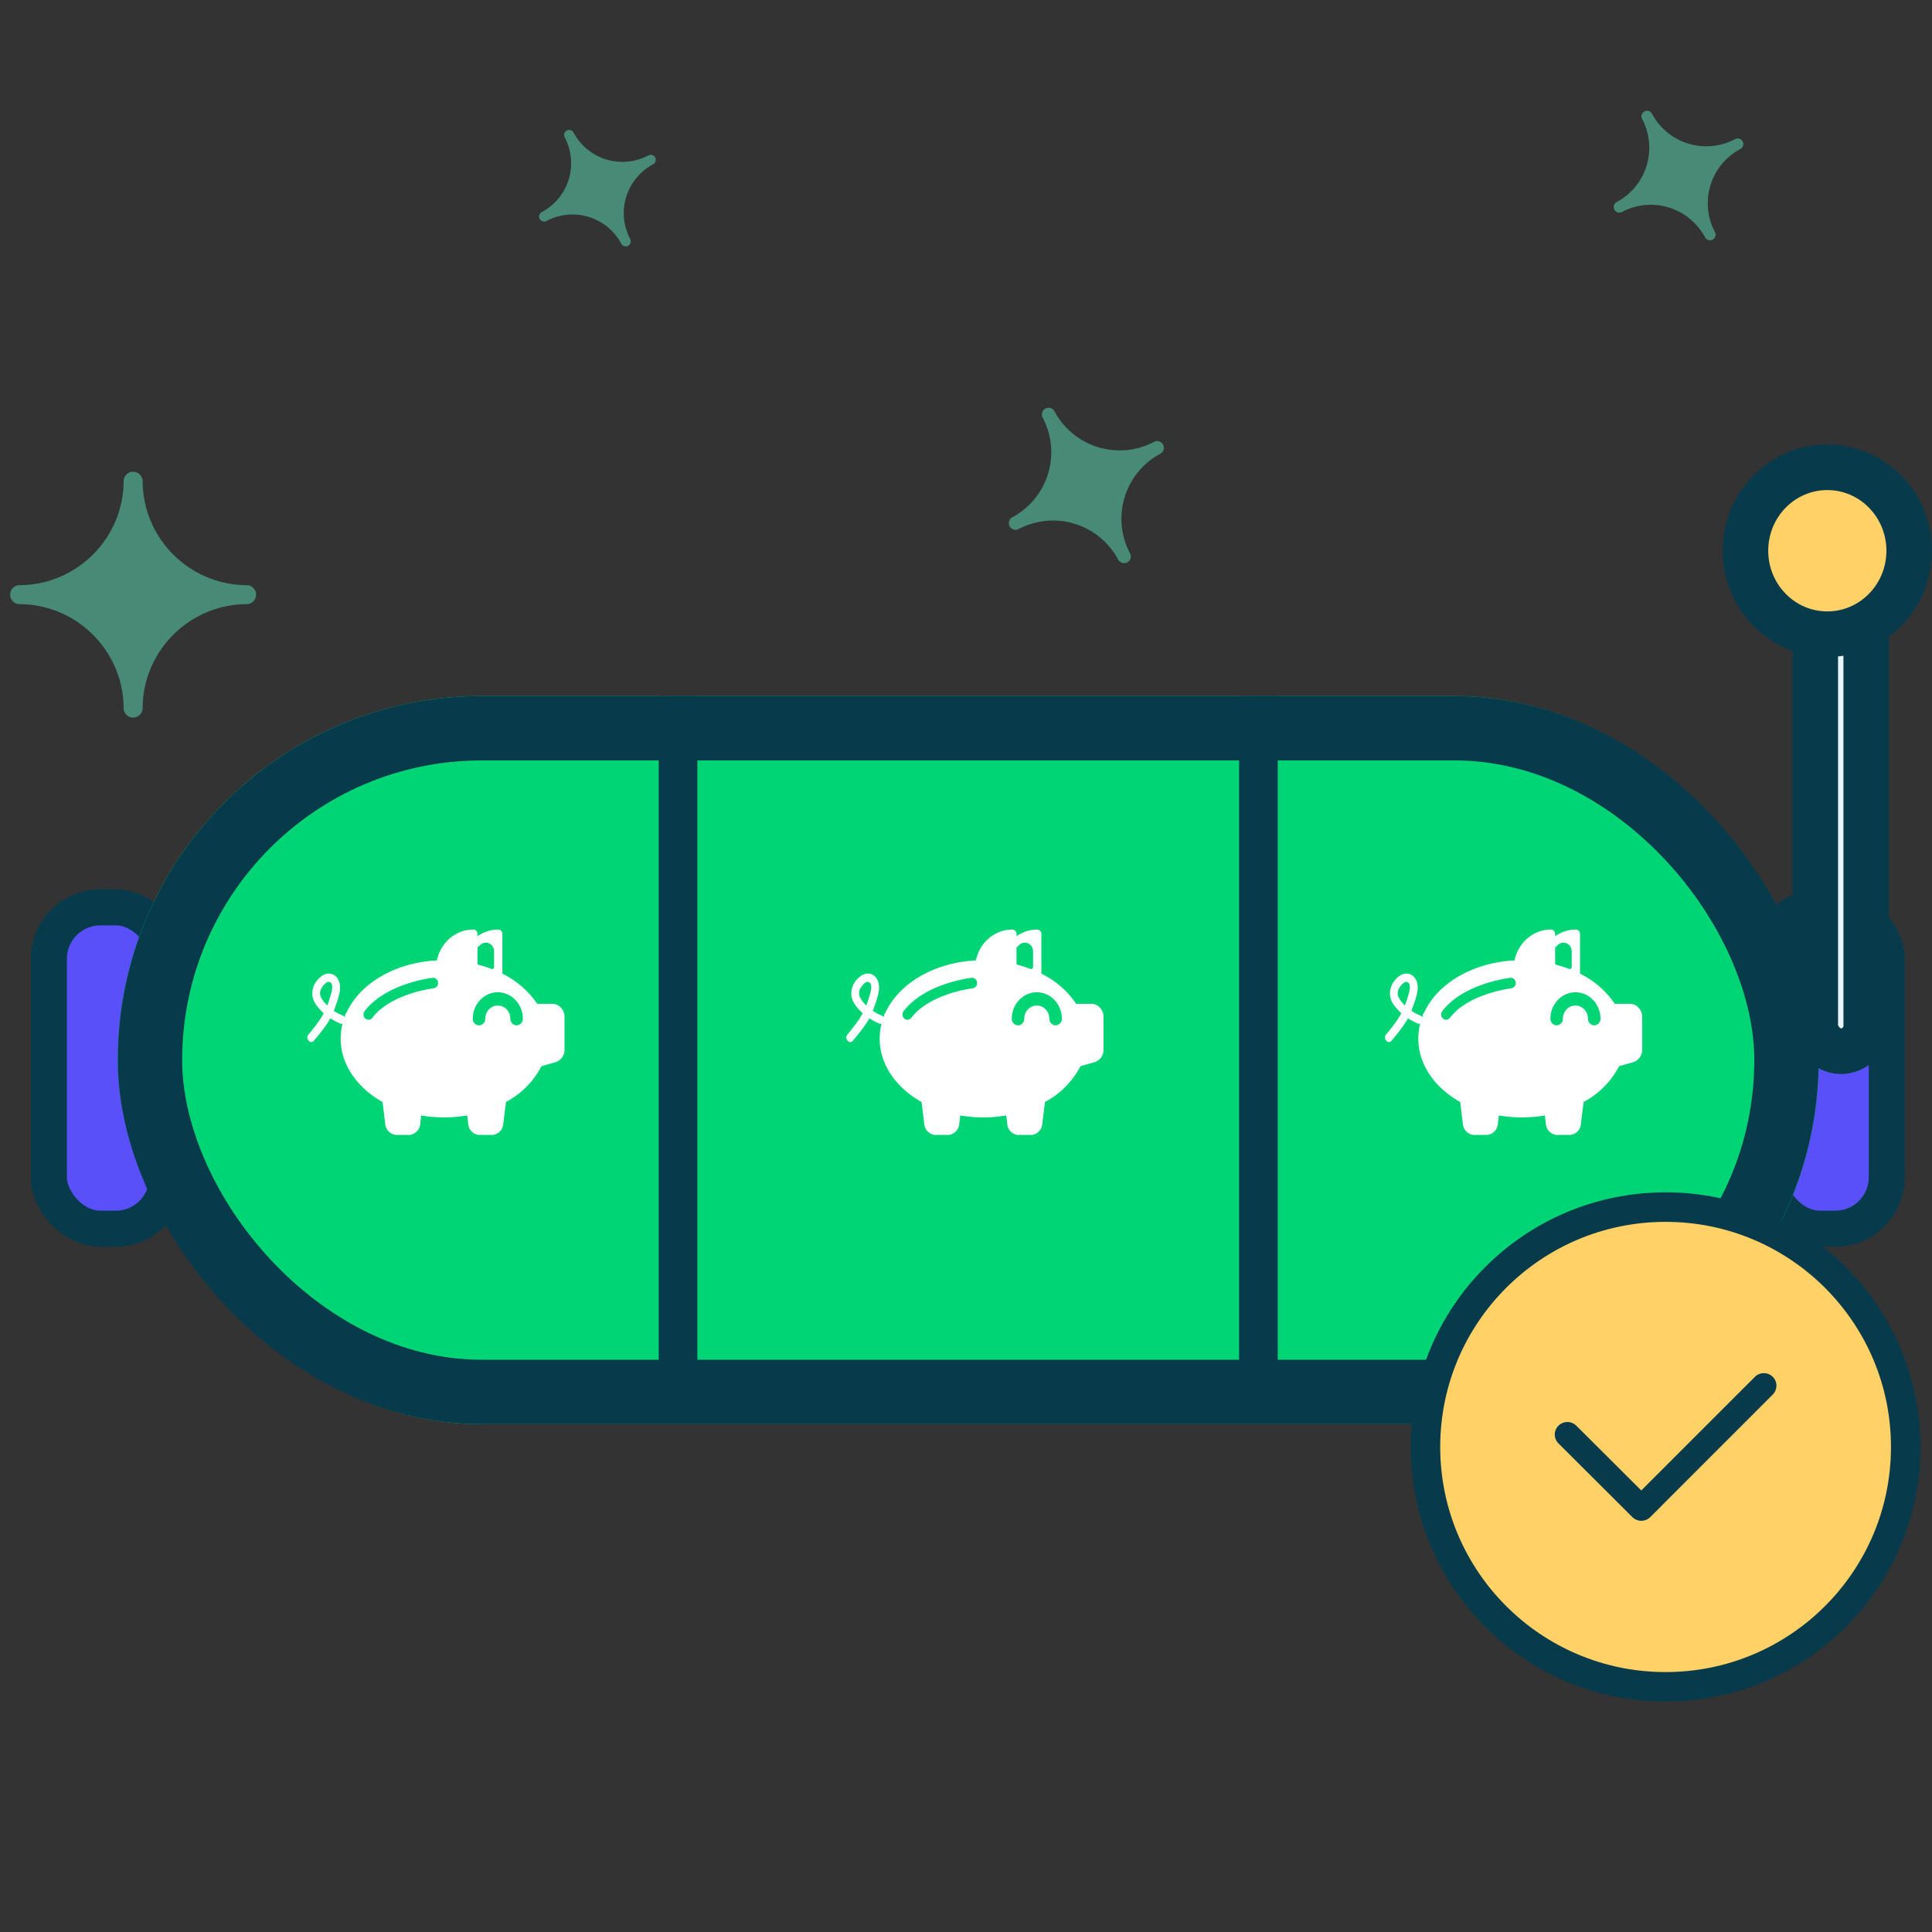 <svg width="130" height="130" viewBox="0 0 130 130" xmlns="http://www.w3.org/2000/svg">
    <rect x="0" y="0" width="130" height="130" fill="#333333" stroke="none"/>
    <g fill="none" fill-rule="evenodd">
        <g transform="translate(2.074 29.908)">
            <g transform="translate(0 16.926)">
                <rect stroke="#073B4C" stroke-width="2.427" fill="#5A50F9" x="1.213" y="14.22" width="7.973" height="21.623" rx="3.467"/>
                <rect stroke="#073B4C" stroke-width="2.427" fill="#5A50F9" x="116.913" y="14.22" width="7.973" height="21.623" rx="3.467"/>
                <g transform="translate(5.85)">
                    <rect fill="#00D576" width="114.452" height="48.994" rx="24.497"/>
                    <g fill="#FFF">
                        <path d="M24.205 17.978v-1.05a2.02 2.02 0 0 1 .234-.219c.363-.285.881-.01.881.467v1.058a.133.133 0 0 1-.177.129c-.28-.108-.568-.2-.859-.277a.11.11 0 0 1-.08-.108zm.102 4.18c-.234 0-.42-.2-.42-.443 0-.982.754-1.779 1.686-1.779.931 0 1.684.797 1.684 1.779a.432.432 0 0 1-.42.443c-.233 0-.421-.2-.421-.443 0-.492-.38-.888-.843-.888-.465 0-.845.396-.845.888a.432.432 0 0 1-.42.443zm-7.647-.454a.364.364 0 0 1-.055-.494c1.41-1.859 4.447-2.233 4.577-2.249.185-.022.35.118.371.313a.354.354 0 0 1-.298.393c-.03 0-2.889.352-4.126 1.985a.33.33 0 0 1-.26.13.326.326 0 0 1-.209-.078zm-1.542.37c-.08.323-.12.655-.12.989 0 1.681 1.058 3.263 2.82 4.256l.193 1.577c.092.4.447.67.837.634h.654c.388.037.745-.233.837-.633l.08-.675a9.133 9.133 0 0 0 3.094 0l.084.685c.092.398.449.664.837.623h.652a.784.784 0 0 0 .837-.623l.2-1.593a5.682 5.682 0 0 0 2.384-2.405l.94-.268a.874.874 0 0 0 .616-.853v-2.196c0-.486-.375-.882-.837-.882H28.22a6.068 6.068 0 0 0-2.341-2.03v-2.672a.286.286 0 0 0-.279-.294c-.497 0-.982.157-1.395.448v-.154a.287.287 0 0 0-.279-.294c-1.178-.001-2.198.863-2.452 2.075-2.87.15-5.234 1.596-6.11 3.571-.007-.01-.016-.016-.024-.026a5.562 5.562 0 0 1-.231.716l.009.025z"/>
                        <path d="M14.097 20.825a2.309 2.309 0 0 1-.378-.471.647.647 0 0 1-.011-.694c.091-.163.35-.502.56-.41.24.107.16.505.108.701-.067.261-.15.52-.24.773-.012.034-.027.067-.04.1M13.2 23.19c.39-.479.806-.953 1.103-1.506a4.17 4.17 0 0 0 .68.358c.116.048.247-.032.305-.142a.263.263 0 0 0 .014-.034l.008-.022c.042-.158-.052-.294-.185-.349-.046-.019-.092-.041-.139-.062a3.421 3.421 0 0 1-.451-.253c.03-.078.061-.157.09-.236.118-.326.24-.669.303-1.012.07-.376.03-.784-.246-1.059-.27-.269-.657-.246-.952-.035-.594.425-.859 1.219-.423 1.875.157.236.344.446.552.632-.283.523-.653.977-1.034 1.443-.224.275.15.677.375.402"/>
                    </g>
                    <g fill="#FFF">
                        <path d="M60.473 17.978v-1.05a2.02 2.02 0 0 1 .234-.219c.363-.285.882-.01.882.467v1.058a.133.133 0 0 1-.178.129c-.28-.108-.568-.2-.858-.277a.11.11 0 0 1-.08-.108zm.103 4.18c-.234 0-.42-.2-.42-.443 0-.982.753-1.779 1.685-1.779s1.685.797 1.685 1.779a.432.432 0 0 1-.421.443c-.233 0-.42-.2-.42-.443 0-.492-.38-.888-.844-.888-.465 0-.845.396-.845.888a.432.432 0 0 1-.42.443zm-7.647-.454a.364.364 0 0 1-.055-.494c1.41-1.859 4.446-2.233 4.576-2.249.185-.022.35.118.372.313a.354.354 0 0 1-.299.393c-.029 0-2.888.352-4.126 1.985a.33.33 0 0 1-.26.13.326.326 0 0 1-.208-.078zm-1.543.37c-.079.323-.119.655-.119.989 0 1.681 1.057 3.263 2.82 4.256l.193 1.577c.091.4.446.67.837.634h.653c.389.037.745-.233.837-.633l.08-.675a9.133 9.133 0 0 0 3.095 0l.084.685c.092.398.448.664.837.623h.652a.784.784 0 0 0 .836-.623l.2-1.593a5.682 5.682 0 0 0 2.385-2.405l.939-.268a.874.874 0 0 0 .616-.853v-2.196c0-.486-.374-.882-.836-.882h-1.007a6.068 6.068 0 0 0-2.341-2.03v-2.672a.286.286 0 0 0-.278-.294c-.498 0-.983.157-1.396.448v-.154a.287.287 0 0 0-.278-.294c-1.178-.001-2.199.863-2.453 2.075-2.87.15-5.234 1.596-6.11 3.571-.007-.01-.016-.016-.024-.026a5.562 5.562 0 0 1-.23.716l.008.025z"/>
                        <path d="M50.365 20.825a2.309 2.309 0 0 1-.378-.471.647.647 0 0 1-.011-.694c.092-.163.351-.502.56-.41.24.107.16.505.109.701-.068.261-.151.52-.24.773-.012.034-.027.067-.04.1m-.897 2.366c.39-.479.805-.953 1.102-1.506a4.17 4.17 0 0 0 .681.358c.116.048.247-.032.304-.142a.263.263 0 0 0 .014-.034c.003-.007.007-.014.009-.022.041-.158-.052-.294-.186-.349-.046-.019-.092-.041-.138-.062a3.421 3.421 0 0 1-.452-.253c.031-.078.061-.157.09-.236.118-.326.24-.669.304-1.012.069-.376.03-.784-.246-1.059-.27-.269-.658-.246-.953-.035-.593.425-.858 1.219-.423 1.875.157.236.345.446.552.632-.283.523-.652.977-1.034 1.443-.224.275.15.677.376.402"/>
                    </g>
                    <g fill="#FFF">
                        <path d="M96.717 17.978v-1.05a2.02 2.02 0 0 1 .234-.219c.363-.285.881-.01.881.467v1.058a.133.133 0 0 1-.177.129c-.28-.108-.568-.2-.859-.277a.11.11 0 0 1-.08-.108zm.102 4.18c-.234 0-.42-.2-.42-.443 0-.982.754-1.779 1.686-1.779.931 0 1.684.797 1.684 1.779a.432.432 0 0 1-.42.443c-.233 0-.421-.2-.421-.443 0-.492-.38-.888-.843-.888-.466 0-.845.396-.845.888a.432.432 0 0 1-.42.443zm-7.647-.454a.364.364 0 0 1-.055-.494c1.41-1.859 4.446-2.233 4.577-2.249.185-.022.35.118.371.313a.354.354 0 0 1-.298.393c-.03 0-2.889.352-4.126 1.985a.33.33 0 0 1-.26.13.326.326 0 0 1-.209-.078zm-1.542.37c-.08.323-.12.655-.12.989 0 1.681 1.058 3.263 2.82 4.256l.193 1.577c.092.4.447.67.837.634h.654c.388.037.745-.233.837-.633l.08-.675a9.133 9.133 0 0 0 3.094 0l.084.685c.092.398.449.664.837.623h.652a.784.784 0 0 0 .837-.623l.199-1.593a5.682 5.682 0 0 0 2.385-2.405l.94-.268a.874.874 0 0 0 .616-.853v-2.196c0-.486-.375-.882-.837-.882h-1.006a6.068 6.068 0 0 0-2.341-2.03v-2.672a.286.286 0 0 0-.279-.294c-.497 0-.982.157-1.395.448v-.154a.287.287 0 0 0-.279-.294c-1.178-.001-2.198.863-2.452 2.075-2.87.15-5.235 1.596-6.11 3.571-.007-.01-.016-.016-.024-.026a5.562 5.562 0 0 1-.231.716l.009.025z"/>
                        <path d="M86.608 20.825a2.309 2.309 0 0 1-.377-.471.647.647 0 0 1-.011-.694c.091-.163.35-.502.56-.41.24.107.16.505.108.701-.067.261-.15.52-.24.773-.012.034-.027.067-.04.1m-.897 2.366c.39-.479.806-.953 1.103-1.506a4.17 4.17 0 0 0 .68.358c.116.048.247-.032.305-.142a.263.263 0 0 0 .014-.034l.008-.022c.042-.158-.052-.294-.185-.349-.046-.019-.093-.041-.139-.062a3.421 3.421 0 0 1-.451-.253c.03-.078.061-.157.09-.236.118-.326.24-.669.303-1.012.07-.376.03-.784-.246-1.059-.27-.269-.657-.246-.952-.035-.594.425-.859 1.219-.423 1.875.157.236.344.446.552.632-.283.523-.653.977-1.034 1.443-.224.275.15.677.375.402"/>
                    </g>
                    <rect stroke="#073B4C" stroke-width="4.333" x="2.167" y="2.167" width="110.118" height="44.66" rx="22.33"/>
                    <path fill="#073B4C" d="M36.4 0H39v47.45h-2.6zM75.452 0h2.6v47.45h-2.6z"/>
                </g>
            </g>
            <rect stroke="#073B4C" stroke-width="3.068" fill="#E9F4FC" x="120.069" y="5.989" width="3.432" height="34.838" rx="1.716"/>
            <ellipse stroke="#073B4C" stroke-width="3.068" fill="#FFD166" cx="120.882" cy="7.15" rx="5.51" ry="5.616"/>
        </g>
        <path d="M9.597 32.348a.64.64 0 0 0-1.278 0c0 3.873-3.154 7.026-7.03 7.026a.64.64 0 0 0 0 1.278c3.876 0 7.03 3.153 7.03 7.026a.64.64 0 0 0 1.278 0c0-3.873 3.155-7.026 7.03-7.026a.64.64 0 0 0 0-1.278c-3.875 0-7.03-3.153-7.03-7.026zM70.956 27.677a.451.451 0 0 0-.797.423 4.967 4.967 0 0 1-2.052 6.71.451.451 0 0 0 .423.796 4.968 4.968 0 0 1 6.71 2.05.451.451 0 0 0 .797-.423 4.967 4.967 0 0 1 2.052-6.71.451.451 0 0 0-.423-.796 4.968 4.968 0 0 1-6.71-2.05zM111.158 7.653a.376.376 0 0 0-.664.353 4.14 4.14 0 0 1-1.71 5.591.376.376 0 0 0 .353.664 4.14 4.14 0 0 1 5.592 1.709.376.376 0 0 0 .664-.353 4.14 4.14 0 0 1 1.71-5.591.376.376 0 0 0-.353-.664 4.14 4.14 0 0 1-5.592-1.709zM38.595 8.92a.338.338 0 0 0-.597.318 3.725 3.725 0 0 1-1.54 5.031.338.338 0 0 0 .318.598 3.726 3.726 0 0 1 5.033 1.537.338.338 0 0 0 .597-.317 3.725 3.725 0 0 1 1.54-5.032.338.338 0 0 0-.318-.597 3.726 3.726 0 0 1-5.033-1.538z" fill="#478B77"/>
        <g transform="translate(94.923 80.23)">
            <ellipse stroke="#073B4C" stroke-width="1.986" fill="#FFD166" cx="17.151" cy="17.133" rx="16.158" ry="16.14"/>
            <path d="M23.159 12.416a.853.853 0 0 1 1.205 0c.301.302.329.776.058 1.123l-.058.066-8.245 8.247a.857.857 0 0 1-1.14.059l-.064-.058-4.973-4.961a.84.84 0 0 1-.002-1.188.857.857 0 0 1 1.14-.06l.065.058 4.37 4.358z" fill="#073B4C"/>
        </g>
    </g>
</svg>

